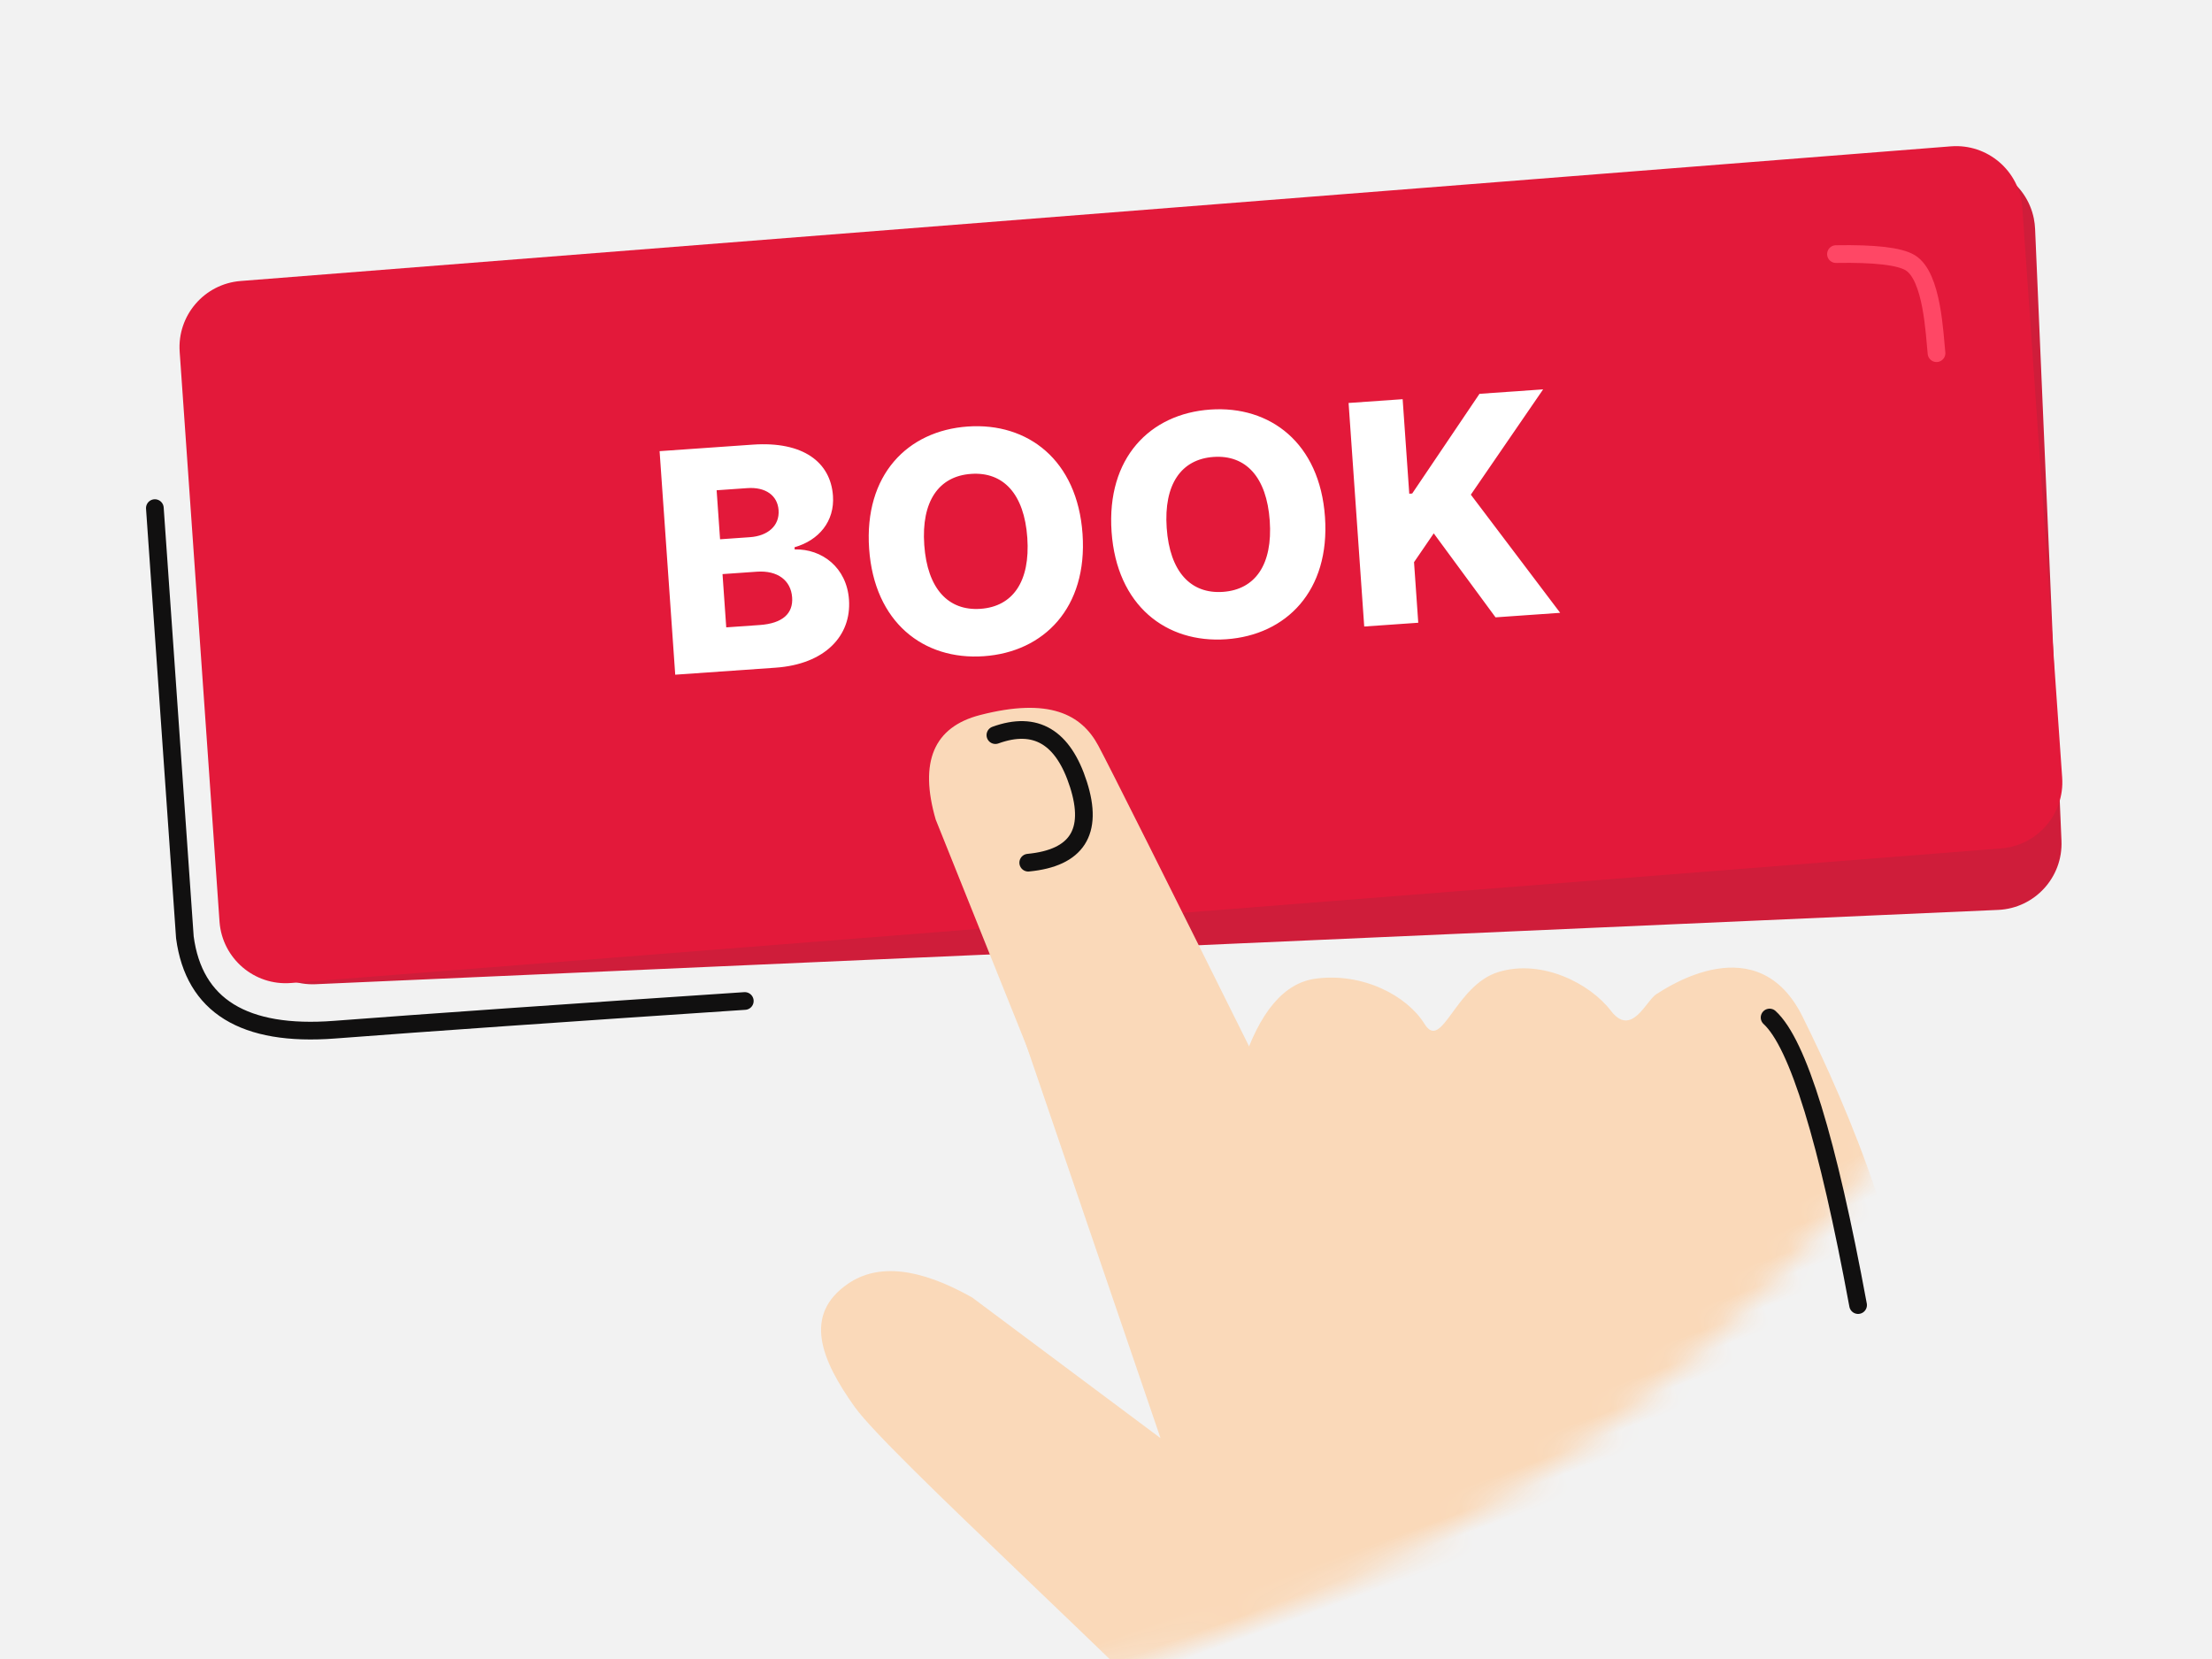 <svg xmlns='http://www.w3.org/2000/svg' xmlns:xlink='http://www.w3.org/1999/xlink' width='100' height='75'><defs><path id='a' d='M52.165 73c29.013 0 52.833-19.662 52.833-36.98 0-17.318.72-34.437-28.294-34.437S1.909-8.726.094 23.268C-1.722 55.262 23.15 73 52.164 73z'/></defs><g fill='none' fill-rule='evenodd'><path fill='#262626' d='M0 0H2127V3661H0z' transform='translate(-1097 -3054)'/><path fill='#FFF' d='M0 0H375V2903H0z' transform='translate(-244 -2530)'/><g transform='translate(-228 -36)'><rect width='343' height='289' y='21' fill='#F2F2F2' rx='4'/><g transform='translate(226 34)'><mask id='b' fill='#fff'><use xlink:href='#a'/></mask><path fill='#FAD9B9' d='M59.1 86.883c-4.887-1.388-8.101-3.958-9.644-7.707-2.315-5.625-9.401-18.978-10.103-21.51-.702-2.531-.775-4.714 1.616-5.335 1.593-.414 3.282.42 5.065 2.5l5.829 8.89.613-30.637c.474-2.745 1.831-4.105 4.072-4.08 2.24.024 3.607 1.213 4.1 3.566l.45 16.574c1.566-2.004 3.052-2.852 4.458-2.544 2.108.462 3.62 2.14 3.927 3.607.306 1.467 1.893-1.173 3.944-1.063 2.051.11 3.711 1.904 4.174 3.38.463 1.477 1.66.111 2.2 0 .54-.11 5.347-1.33 5.854 3.219.507 4.548.981 12.22-1.173 19.235-2.154 7.015-.797 12.973-8.378 11.865-5.054-.738-10.722-.725-17.004.04z' mask='url(#b)' transform='rotate(-20 62.505 57.99)'/><path stroke='#111010' stroke-linecap='round' stroke-linejoin='bevel' stroke-width='.8' d='M86 61c-1.384-7.49-2.718-11.824-4-13' mask='url(#b)'/><g mask='url(#b)'><path fill='#CF1D3A' d='M11.62 10.576l71.053-9.349c1.643-.216 3.15.94 3.366 2.583.02.157.028.314.024.472l-.74 27.677c-.044 1.655-1.42 2.962-3.076 2.92L6.131 32.924c-1.656-.043-2.965-1.42-2.922-3.076.008-.316.066-.628.171-.925l5.803-16.376c.376-1.063 1.318-1.825 2.436-1.972z' transform='rotate(-4 205.5 -105.363)'/><path fill='#E3193A' d='M4.974.974L82.527.295c1.657-.014 3.012 1.317 3.027 2.974v25.845c0 1.646-1.328 2.985-2.974 3l-77.554.678C3.37 32.807 2.015 31.475 2 29.818V3.974c0-1.647 1.327-2.986 2.974-3z' transform='rotate(-4 205.5 -105.363)'/><path fill='#FFF' fill-rule='nonzero' d='M23.33 20.1V9.969h4.225c2.275 0 3.453 1.034 3.453 2.562 0 1.158-.782 1.964-1.895 2.197v.099c1.227.054 2.29.974 2.29 2.438 0 1.638-1.286 2.835-3.527 2.835H23.33zm2.449-1.974h1.514c1.058 0 1.553-.425 1.553-1.142 0-.777-.574-1.272-1.509-1.272H25.78v2.414zm0-3.992h1.355c.802 0 1.376-.415 1.376-1.128 0-.672-.52-1.093-1.336-1.093h-1.395v2.221zm16.364.9c0 3.35-2.117 5.205-4.838 5.205-2.73 0-4.833-1.87-4.833-5.205 0-3.348 2.102-5.204 4.833-5.204 2.72 0 4.838 1.856 4.838 5.204zm-2.503 0c0-1.983-.87-3.057-2.335-3.057-1.46 0-2.335 1.074-2.335 3.057 0 1.984.876 3.058 2.335 3.058 1.464 0 2.335-1.074 2.335-3.058zm13.49 0c0 3.35-2.117 5.205-4.838 5.205-2.73 0-4.833-1.87-4.833-5.205 0-3.348 2.102-5.204 4.833-5.204 2.72 0 4.838 1.856 4.838 5.204zm-2.503 0c0-1.983-.871-3.057-2.335-3.057-1.46 0-2.335 1.074-2.335 3.057 0 1.984.876 3.058 2.335 3.058 1.464 0 2.335-1.074 2.335-3.058zm3.927 5.066V9.969h2.45v4.284h.133l3.349-4.284h2.884l-3.592 4.521 3.656 5.61h-2.929l-2.522-3.982-.98 1.237V20.1h-2.449z' transform='rotate(-4 205.5 -105.363)'/><path stroke='#111010' stroke-linecap='round' stroke-linejoin='bevel' stroke-width='.8' d='M.388 10.946v19.453c.196 3.117 2.349 4.662 6.459 4.635 4.11-.027 10.307-.027 18.591 0' transform='rotate(-4 205.5 -105.363)'/></g><path stroke='#FF4765' stroke-linecap='round' stroke-linejoin='bevel' stroke-width='.8' d='M85.29 13.225c1.74.182 2.833.446 3.278.792.93.722.7 3.34.688 4.208' mask='url(#b)' transform='rotate(-7 87.29 15.725)'/><path fill='#FAD9B9' d='M51.65 57.361L44.3 39.047c-.754-2.606-.086-4.179 2.001-4.72 3.132-.81 4.592-.03 5.349 1.378.504.939 3.022 5.964 7.554 15.075L61 57.361l-.03 4.677c-2.357.1-3.608.21-3.753.335-.145.123-1.211.332-3.2.627l-2.367-5.639z' mask='url(#b)'/><path stroke='#111010' stroke-linecap='round' stroke-linejoin='bevel' stroke-width='.8' d='M47 35.233c1.817-.66 3.069.083 3.755 2.23.687 2.147-.07 3.326-2.271 3.537' mask='url(#b)'/></g></g></g></svg>